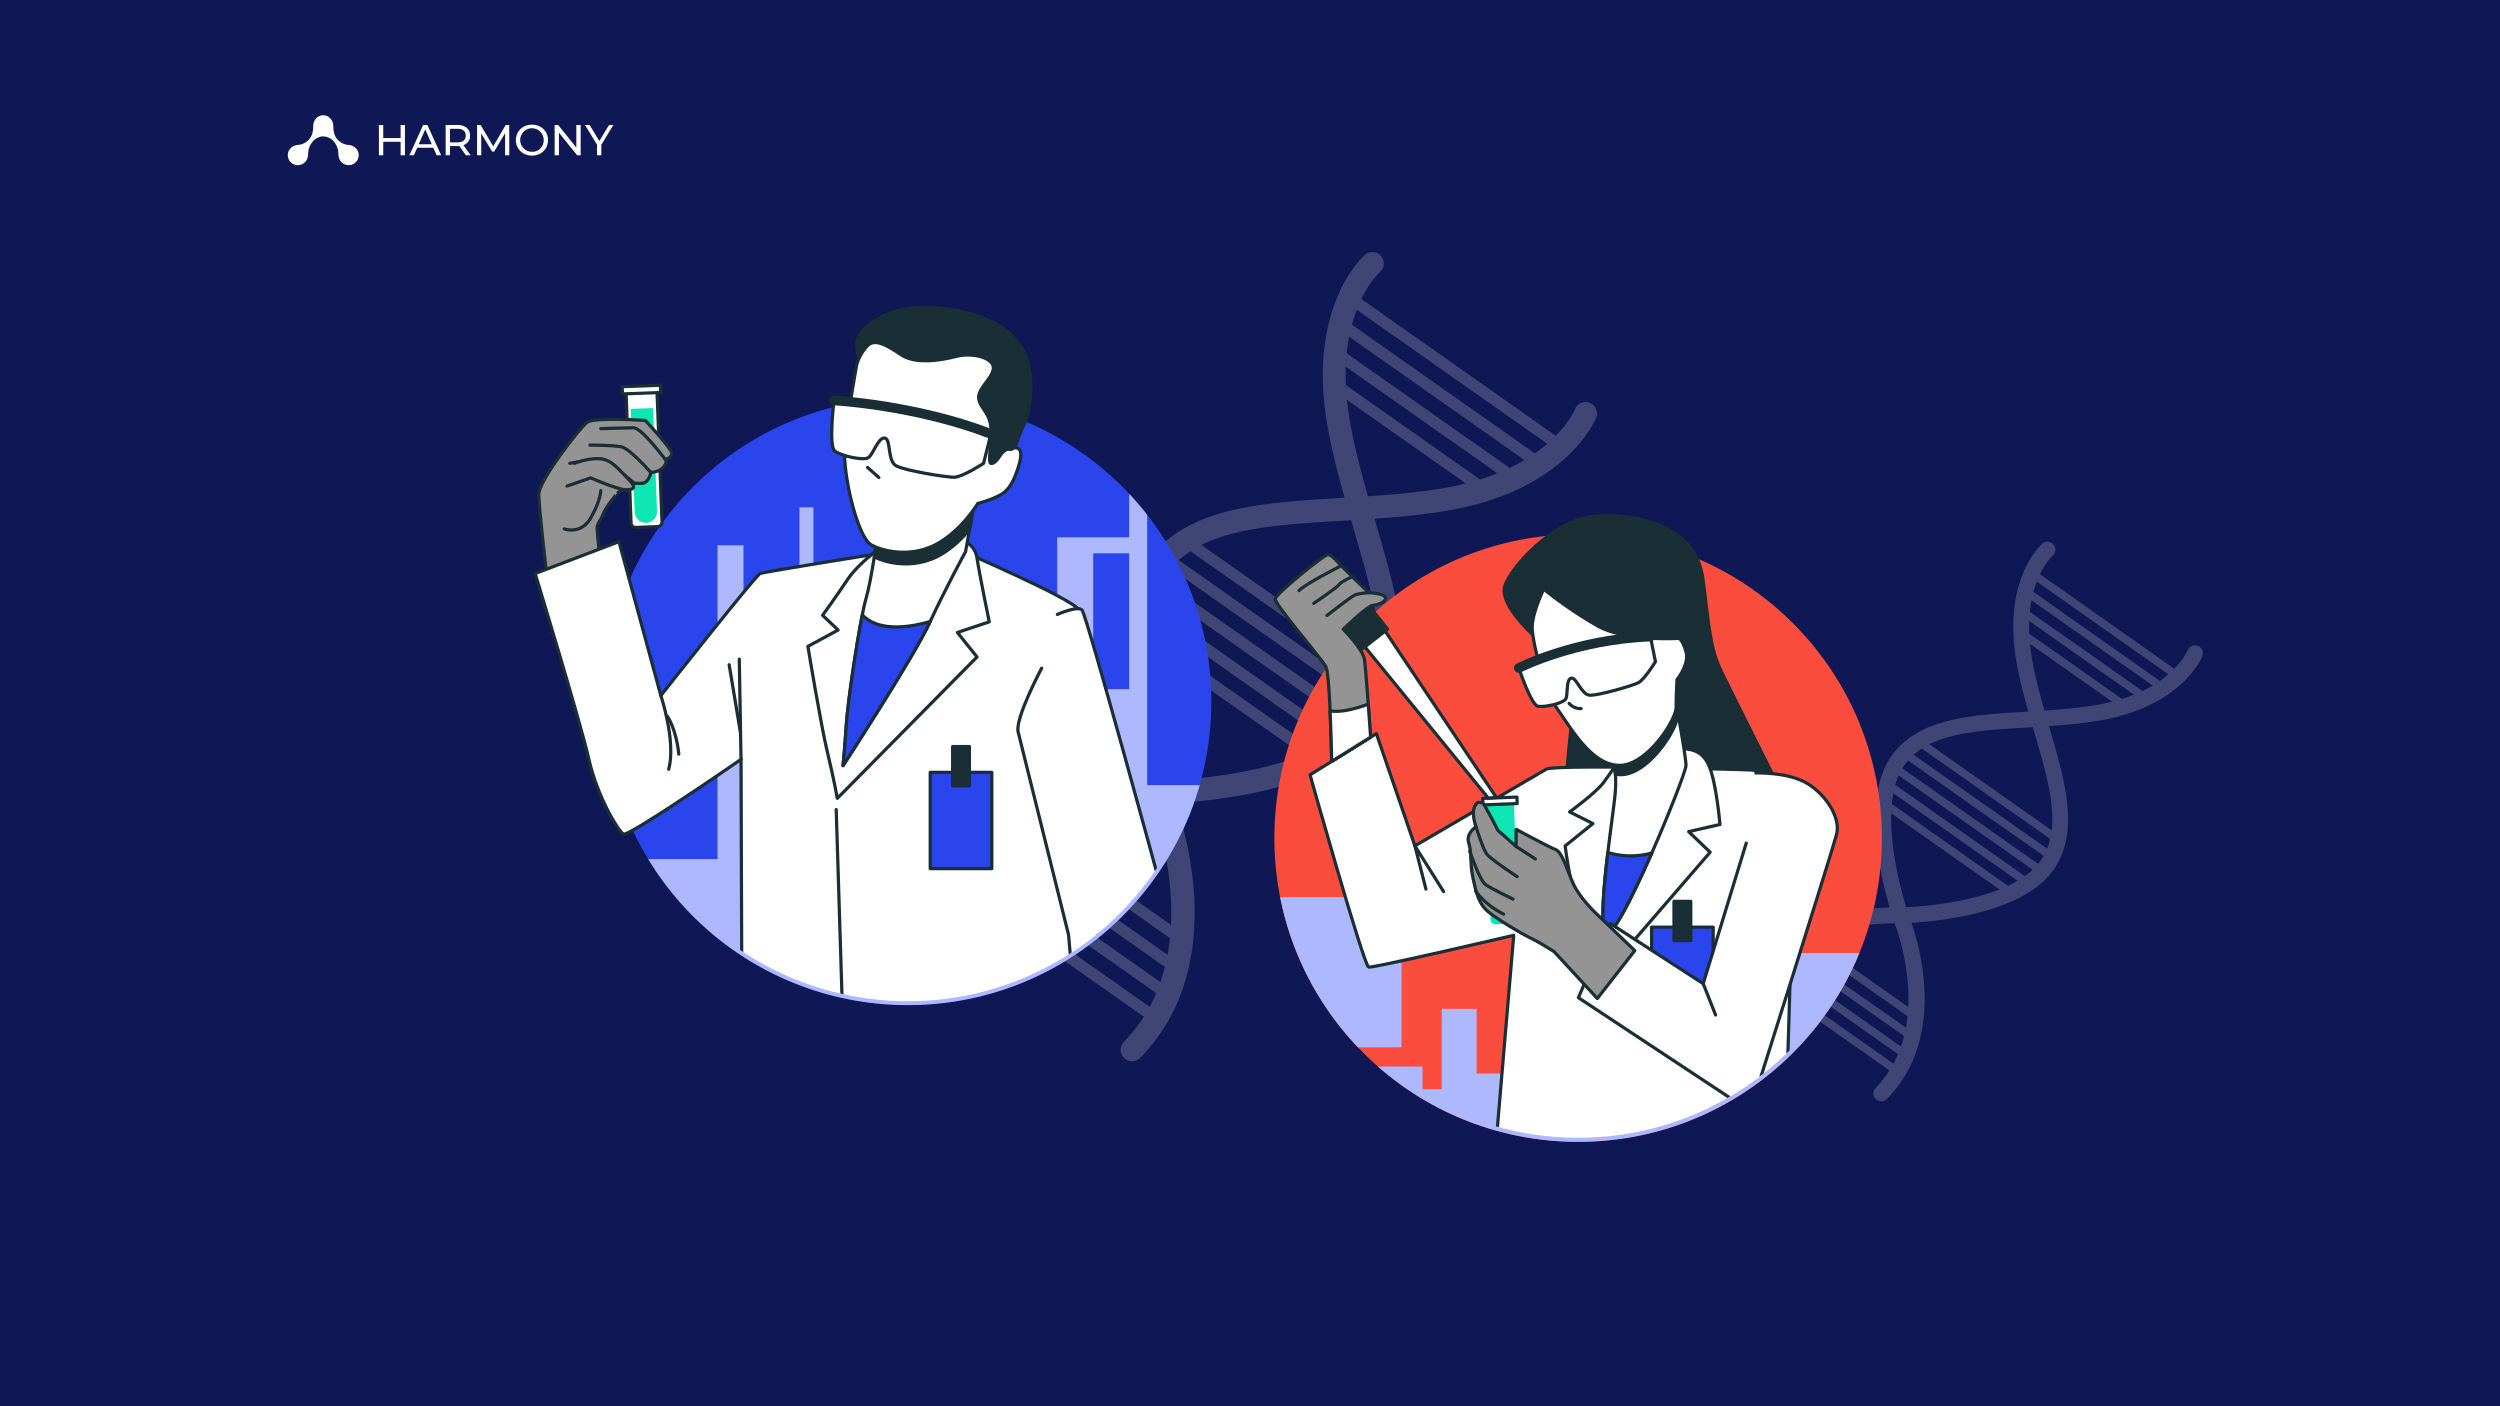 <svg xmlns="http://www.w3.org/2000/svg" xmlns:xlink="http://www.w3.org/1999/xlink" viewBox="0 0 1920 1080"><defs><style>.cls-1,.cls-10,.cls-12{fill:none;}.cls-2{fill:#0f1854;}.cls-3{opacity:0.2;}.cls-4,.cls-9{fill:#fff;}.cls-5{fill:#fb4d3d;}.cls-6{fill:#aeb8fe;}.cls-7{clip-path:url(#clip-path);}.cls-8{fill:#1a2e35;}.cls-10,.cls-11,.cls-12,.cls-14,.cls-8,.cls-9{stroke:#1a2e35;stroke-linecap:round;stroke-linejoin:round;}.cls-10,.cls-11,.cls-14,.cls-8,.cls-9{stroke-width:2.48px;}.cls-11,.cls-15{fill:#2b45ed;}.cls-12{stroke-width:7.441px;}.cls-13{fill:#0de5b2;}.cls-14{fill:#949494;}.cls-16{clip-path:url(#clip-path-2);}</style><clipPath id="clip-path"><path class="cls-1" d="M1439.43,607.923V365.147H956.464V616.29h26.982a232.5,232.5,0,0,0-1.623,27.337c0,127.127,103.057,230.184,230.183,230.184S1442.19,770.754,1442.19,643.627A231.8,231.8,0,0,0,1439.43,607.923Z"/></clipPath><clipPath id="clip-path-2"><path class="cls-1" d="M825.163,347.437V201.108H624.742V320.22a228.957,228.957,0,0,0-45.257,20.691V294.246H396V661.755H502.566A230.006,230.006,0,0,0,697.16,768.95c127.126,0,230.183-103.057,230.183-230.184A229.952,229.952,0,0,0,825.163,347.437Z"/></clipPath></defs><title>24- Clinical trial and research data harmonization principles</title><g id="_24:_Clinical_trial_and_research_data_harmonization_principles" data-name="24: Clinical trial and research data harmonization principles"><rect class="cls-2" width="1920" height="1080"/><g class="cls-3"><path class="cls-4" d="M1332.3,767.937a6.071,6.071,0,0,1-1.966-7.606c32.088-66.289,121.366-63.415,125.15-63.261.6-.007,86.777-.658,111.584-35.922,17.116-24.332,6.981-58.878-4.753-98.881-5.169-17.618-10.513-35.838-13.723-54.278-10.892-62.569,18.631-89.339,19.893-90.448a6.071,6.071,0,0,1,8.037,9.1c-1.141,1.035-25.6,23.962-15.97,79.266,3.095,17.764,8.34,35.646,13.413,52.943,12.093,41.227,23.516,80.166,3.033,109.284-28.415,40.393-117.951,41.064-121.748,41.072-1.1-.038-85.394-2.657-113.988,56.414a6.072,6.072,0,0,1-8.108,2.82A6.3,6.3,0,0,1,1332.3,767.937Z"/><path class="cls-4" d="M1441.386,844.672a6.178,6.178,0,0,1-.762-.633,6.07,6.07,0,0,1-.086-8.584c45.931-46.875,14.982-125.322,14.665-126.107-1.367-3.817-30.992-88.313-2.577-128.706,20.483-29.118,60.991-31.525,103.88-34.075,17.993-1.071,36.6-2.177,54.361-5.268,55.411-9.646,68.671-40.514,69.207-41.822a6.071,6.071,0,0,1,11.28,4.5c-.618,1.563-15.836,38.4-78.4,49.288-18.441,3.21-37.394,4.337-55.723,5.426-41.614,2.474-77.553,4.609-94.67,28.941-24.837,35.308,3.7,116.587,3.99,117.4,1.332,3.264,34.207,86.319-17.337,138.922A6.07,6.07,0,0,1,1441.386,844.672Z"/><path class="cls-4" d="M1669.543,520.773,1561.28,444.614a3.035,3.035,0,1,1,3.492-4.966l108.264,76.159a3.036,3.036,0,1,1-3.493,4.966Z"/><path class="cls-4" d="M1661.466,532.255,1553.2,456.1a3.035,3.035,0,1,1,3.493-4.965l108.264,76.158a3.036,3.036,0,0,1-3.493,4.966Z"/><path class="cls-4" d="M1647.238,539.41l-95.962-67.5a3.036,3.036,0,0,1,3.493-4.966l95.962,67.506a3.035,3.035,0,0,1-3.493,4.965Z"/><path class="cls-4" d="M1629.932,544.4l-77.508-54.523a3.036,3.036,0,0,1,3.493-4.966l77.508,54.523a3.036,3.036,0,0,1-3.493,4.966Z"/><path class="cls-4" d="M1455.422,825.158,1347.158,749a3.036,3.036,0,0,1,3.493-4.966l108.263,76.159a3.035,3.035,0,0,1-3.492,4.966Z"/><path class="cls-4" d="M1463.5,813.675l-108.264-76.159a3.035,3.035,0,1,1,3.493-4.965l108.264,76.159a3.035,3.035,0,1,1-3.493,4.965Z"/><path class="cls-4" d="M1465.425,797.866l-95.962-67.5a3.035,3.035,0,0,1,3.493-4.965l95.962,67.505a3.035,3.035,0,1,1-3.493,4.965Z"/><path class="cls-4" d="M1464.275,779.893l-77.507-54.523a3.035,3.035,0,1,1,3.492-4.965l77.508,54.523a3.035,3.035,0,1,1-3.493,4.965Z"/><path class="cls-4" d="M1579.969,648.107l-108.264-76.159a3.035,3.035,0,1,1,3.493-4.965l108.264,76.159a3.035,3.035,0,0,1-3.493,4.965Z"/><path class="cls-4" d="M1572.18,659.18l-108.264-76.159a3.036,3.036,0,0,1,3.493-4.966l108.264,76.159a3.036,3.036,0,0,1-3.493,4.966Z"/><path class="cls-4" d="M1566.236,671.55,1454.28,592.794a3.036,3.036,0,0,1,3.493-4.966l111.956,78.757a3.035,3.035,0,0,1-3.493,4.965Z"/><path class="cls-4" d="M1555.986,680.891,1448.952,605.6a3.035,3.035,0,1,1,3.492-4.965l107.035,75.294a3.035,3.035,0,0,1-3.493,4.965Z"/><path class="cls-4" d="M1543.656,688.769l-97.952-68.9a3.035,3.035,0,1,1,3.492-4.965l97.953,68.9a3.035,3.035,0,0,1-3.493,4.965Z"/></g><g class="cls-3"><path class="cls-4" d="M706.63,702.47a8.778,8.778,0,0,1-2.844-11c46.4-95.861,175.508-91.705,180.981-91.482.872-.01,125.488-.952,161.361-51.946,24.752-35.187,10.1-85.144-6.873-142.992-7.475-25.478-15.2-51.825-19.845-78.492-15.751-90.481,26.942-129.193,28.767-130.8a8.779,8.779,0,0,1,11.623,13.16c-1.65,1.5-37.016,34.651-23.094,114.626,4.475,25.69,12.06,51.549,19.4,76.562,17.489,59.618,34.008,115.928,4.387,158.035-41.091,58.413-170.57,59.383-176.06,59.394-1.6-.054-123.489-3.842-164.838,81.58a8.779,8.779,0,0,1-11.726,4.078A8.991,8.991,0,0,1,706.63,702.47Z"/><path class="cls-4" d="M864.376,813.438a8.987,8.987,0,0,1-1.1-.916,8.777,8.777,0,0,1-.125-12.414c66.421-67.786,21.666-181.227,21.206-182.363-1.976-5.52-44.817-127.709-3.726-186.123,29.621-42.107,88.2-45.588,150.221-49.275,26.021-1.548,52.921-3.148,78.612-7.618,80.13-13.949,99.305-58.588,100.08-60.48a8.78,8.78,0,0,1,16.312,6.5c-.893,2.259-22.9,55.523-113.382,71.274-26.666,4.642-54.075,6.273-80.58,7.847-60.179,3.578-112.15,6.666-136.9,41.852-35.917,51.058,5.348,168.6,5.77,169.778,1.926,4.72,49.466,124.827-25.072,200.9A8.779,8.779,0,0,1,864.376,813.438Z"/><path class="cls-4" d="M1194.315,345.045l-156.56-110.133a4.389,4.389,0,1,1,5.051-7.18l156.56,110.133a4.389,4.389,0,1,1-5.051,7.18Z"/><path class="cls-4" d="M1182.635,361.65,1026.074,251.516a4.389,4.389,0,1,1,5.051-7.18L1187.686,354.47a4.389,4.389,0,0,1-5.051,7.18Z"/><path class="cls-4" d="M1162.059,372l-138.771-97.619a4.39,4.39,0,1,1,5.051-7.181l138.772,97.62a4.39,4.39,0,0,1-5.052,7.18Z"/><path class="cls-4" d="M1137.033,379.219l-112.084-78.847a4.389,4.389,0,1,1,5.051-7.18l112.084,78.846a4.39,4.39,0,0,1-5.051,7.181Z"/><path class="cls-4" d="M884.673,785.217,728.112,675.084a4.39,4.39,0,0,1,5.051-7.181L889.724,778.037a4.389,4.389,0,1,1-5.051,7.18Z"/><path class="cls-4" d="M896.354,768.613,739.793,658.479a4.389,4.389,0,1,1,5.051-7.18L901.405,761.433a4.389,4.389,0,0,1-5.051,7.18Z"/><path class="cls-4" d="M899.139,745.752l-138.771-97.62a4.389,4.389,0,1,1,5.051-7.18L904.19,738.571a4.39,4.39,0,1,1-5.051,7.181Z"/><path class="cls-4" d="M897.476,719.76,785.392,640.914a4.389,4.389,0,0,1,5.051-7.18L902.527,712.58a4.389,4.389,0,1,1-5.051,7.18Z"/><path class="cls-4" d="M1064.781,529.184,908.221,419.051a4.39,4.39,0,1,1,5.051-7.181L1069.832,522a4.389,4.389,0,1,1-5.051,7.18Z"/><path class="cls-4" d="M1053.518,545.2,896.957,435.063a4.39,4.39,0,0,1,5.051-7.181l156.561,110.134a4.389,4.389,0,0,1-5.051,7.18Z"/><path class="cls-4" d="M1044.922,563.085,883.022,449.2a4.389,4.389,0,1,1,5.051-7.18l161.9,113.89a4.389,4.389,0,1,1-5.051,7.18Z"/><path class="cls-4" d="M1030.1,576.593,875.317,467.71a4.389,4.389,0,1,1,5.051-7.18l154.783,108.883a4.389,4.389,0,0,1-5.051,7.18Z"/><path class="cls-4" d="M1012.269,587.986,870.62,488.342a4.389,4.389,0,1,1,5.051-7.18l141.649,99.644a4.389,4.389,0,1,1-5.051,7.18Z"/></g><circle class="cls-5" cx="1212.006" cy="643.627" r="233.295" transform="translate(-100.125 1045.532) rotate(-45)"/><path class="cls-6" d="M1340.591,731.913v92.542H1134.05V774.831h-26.824v61.695h-14.753V819.09h-34.2a232.391,232.391,0,0,0,153.736,57.832c97.6,0,181.184-59.94,215.992-145.009Z"/><path class="cls-6" d="M1076.379,689H983.135A232.691,232.691,0,0,0,1042.9,804.337h33.48Z"/><g class="cls-7"><path class="cls-8" d="M1177.876,488.075s-24.646-21.781-22.566-36.326c1.754-12.266,37.113-54.983,74.226-55.67s73.539,11.684,78.35,48.8,5.5,52.92,13.746,70.1,50.859,101.717,62.543,125.772,4.811,45.36-39.176,60.48-140.892,24.743-142.954-51.546,12.371-120.961,5.5-139.517S1177.876,488.075,1177.876,488.075Z"/><path class="cls-9" d="M1247.4,589.2s-56.078-.738-59.768,1.475-101,58.933-101,58.933l-29.6-86.234L1006.118,595.1s41.337,146.923,45.027,147.661,111.4-24.436,111.4-24.436l-14.757,173.4H1370.63s7.379-248.665,8.117-261.947-20.661-37.632-33.205-38.37S1247.4,589.2,1247.4,589.2Z"/><polyline class="cls-10" points="1095.113 682.802 1086.633 649.609 1108.655 684.736"/><rect class="cls-11" x="1268.418" y="712.025" width="47.305" height="73.968"/><rect class="cls-8" x="1285.62" y="692.243" width="12.901" height="30.103"/><path class="cls-9" d="M1241.907,585.768s-4.123,6.873-10.309,15.12-26.116,22.681-26.116,22.681l17.869,8.934-21.306,17.182s3.437,28.866,11,52.234,13.058,53.608,13.058,53.608L1313.385,654.5l-16.495-15.807,24.055-5.5s-2.749-31.615-8.248-44.673-14.433-13.746-28.178-13.746S1246.718,578.9,1241.907,585.768Z"/><path class="cls-9" d="M1237.784,577.521a89.851,89.851,0,0,1,2.749,30.928c-1.375,17.869-15.808,105.154-6.186,107.9s60.481-120.962,60.481-128.522-9.622-59.106-9.622-59.106S1270.086,575.459,1237.784,577.521Z"/><path class="cls-8" d="M1285.206,528.724s-15.12,46.735-47.422,48.8a80.849,80.849,0,0,1,2.8,17.074,24.418,24.418,0,0,0,4.1.354c21.305,0,43.477-35.027,43.477-44.649,0-1.65.021-3.36.055-5.062C1286.541,535.875,1285.206,528.724,1285.206,528.724Z"/><path class="cls-11" d="M1234.348,716.352c4.856,1.387,20.216-29.44,34.24-61.288a59.566,59.566,0,0,1-33.758-.362C1231.375,683.594,1228.662,714.727,1234.348,716.352Z"/><path class="cls-9" d="M1185.55,452.436s-8.82,18.337-8.82,29.334,9.508,49.016,19.817,63.449,25.938,42.587,47.244,42.587,43.477-35.027,43.477-44.649.687-21.306.687-21.306,9.622-11.683,6.873-21.306-5.5-10.309-5.5-10.309-40.55,2.749-62.543-9.622A325.54,325.54,0,0,1,1185.55,452.436Z"/><path class="cls-10" d="M1205.111,540.2a11.376,11.376,0,0,0,9.133,4"/><path class="cls-9" d="M1267.5,488.9s-66.373,5.82-101.038,24.084c0,0,9.393,28.342,14.579,29.388s19.447-2.228,21.4-5.5.046-14.671,4.094-16.013,7.8,12.693,14.421,13.057,32.322-7.186,37.1-9.461,13.329-16.308,13.329-16.308Z"/><path class="cls-12" d="M1166.465,512.988s43.164-21.955,101.038-24.084"/><path class="cls-9" d="M1348.494,593.628s22.136-.738,36.894,6.641,28.777,26.563,25.087,40.583-66.409,212.509-66.409,212.509L1212.2,766.217l24.607-56.9,71.255,46.137,33.051-107.959"/><line class="cls-10" x1="1308.064" y1="755.452" x2="1317.578" y2="779.525"/><path class="cls-13" d="M1143.143,616.386h21.266a0,0,0,0,1,0,0v89.737a3.457,3.457,0,0,1-3.457,3.457H1146.6a3.457,3.457,0,0,1-3.457-3.457V616.386A0,0,0,0,1,1143.143,616.386Z" transform="translate(-24.41 44.418) rotate(-2.182)"/><rect class="cls-9" x="1138.817" y="612.669" width="26.269" height="5.004" transform="translate(-22.612 44.357) rotate(-2.185)"/><path class="cls-14" d="M1224.737,700.477s-11.6-11.194-16.392-21.589-8.4-24.388-13.593-26.387-30.385-15.592-30.385-15.592V650.1l-13.993-12.393s-10.794-21.589-11.994-21.19-3.6-2.4-6,3.2,1.2,15.192,1.2,15.192-8,5.2-5.6,12.394.8,15.592,3.2,26.786,4.4,19.99,11.594,25.987,25.987,17.192,32.784,20.39,17.99,10.395,17.99,10.395l33.184,35.982,28.785-36.782Z"/><line class="cls-9" x1="1164.367" y1="650.102" x2="1179.16" y2="659.698"/><path class="cls-10" d="M1133.583,634.91s5.2,17.191,8.395,21.189,23.189,17.192,23.189,17.192"/><path class="cls-10" d="M1128.785,653.7s7.6,22.388,11.994,25.587,21.189,11.194,21.189,11.194"/><path class="cls-10" d="M1133.183,684.085s6.4,10.395,21.589,17.991"/><polygon class="cls-9" points="1047.649 496.062 1142.998 612.941 1149.149 612.428 1063.54 484.271 1047.649 496.062"/><polygon class="cls-8" points="1044.573 499.65 1065.672 483.212 1023.389 430.008 1003.909 444.362 1044.573 499.65"/><path class="cls-14" d="M1022.759,584.733l29.863-18.61c-1.3-18.526-3.809-53.5-4.662-59.47-1.17-8.191-16.381-23.4-16.381-23.4s19.112-18.331,22.622-18.331,11.311-3.121,9.751-6.241-12.481-3.51-12.481-3.51l-3.9-3.511-18.722-18.331s-5.85-7.411-8.97-7.411-39.785,30.033-40.564,33.933,35.493,45.635,39,52.265C1020.948,517.082,1022.264,562.355,1022.759,584.733Z"/><path class="cls-10" d="M1051.471,455.168s-8.191.39-11.311,1.95-21.063,15.6-21.063,15.6"/><path class="cls-10" d="M1038.209,443.077s-8.19,3.51-9.751,5.85-19.5,14.432-19.5,14.432"/><path class="cls-10" d="M1029.238,434.886s-27.692,14.041-31.593,18.722"/><path class="cls-9" d="M1052.622,566.123c-.486-6.927-1.14-16.15-1.815-25.3-15.062,5.473-24.013,6.107-29.282,5.073.614,13.729,1.008,28.647,1.233,38.836Z"/></g><circle class="cls-15" cx="697.159" cy="538.766" r="233.156" transform="translate(-176.772 650.767) rotate(-45)"/><path class="cls-6" d="M921.359,602.971h-40.34V395.383q-6.539-8.373-13.812-16.113v33.4h-55.25V529.3H624.725V389.648H613.981V497.077H571.01v-78.27H551.059V659.755H497.814A233.023,233.023,0,0,0,697.16,771.922C803.658,771.922,893.476,700.517,921.359,602.971ZM839.582,424.946h27.625V529.3H839.582Z"/><g class="cls-16"><path class="cls-9" d="M482.784,300.551h23.786a0,0,0,0,1,0,0V401.335a3.457,3.457,0,0,1-3.457,3.457H486.241a3.457,3.457,0,0,1-3.457-3.457V300.551a0,0,0,0,1,0,0Z" transform="translate(-13.071 19.093) rotate(-2.182)"/><path class="cls-13" d="M496.353,401.561h0a8.574,8.574,0,0,1-8.895-8.241l-3.025-79.291,17.137-.654,3.025,79.291A8.574,8.574,0,0,1,496.353,401.561Z"/><rect class="cls-9" x="477.946" y="296.392" width="29.383" height="5.597" transform="translate(-11.045 18.994) rotate(-2.184)"/><path class="cls-14" d="M420.09,443.271s-6.3-53.17-6.3-63.664,31.481-51.071,37.078-55.268,44.775-1.4,44.775-1.4,20.288,21.688,20.288,25.186-4.9,4.9-4.9,4.9,2.1,1.4-1.4,5.6-9.8,4.2-9.8,4.2-1.4,8.395-7,8.395h-5.6l-12.593,7S465.564,388.7,463.465,394.3s-4.9,7.7-4.9,11.193,2.1,22.388,2.1,22.388Z"/><path class="cls-10" d="M511.038,353.022s-18.19-24.486-24.486-24.486-25.186.7-25.186.7"/><path class="cls-10" d="M499.844,362.817s-16.09-18.19-22.387-19.589-24.486-1.4-24.486-1.4"/><path class="cls-9" d="M487.252,371.212s-21.688-18.889-26.585-18.889-23.087,3.5-23.087,3.5"/><path class="cls-14" d="M435.481,373.311l18.19-6.3s20.988,9.095,26.585,9.095,9.794-.7,2.1-8.395-12.592-14.692-21.687-15.391-19.589,3.5-19.589,3.5"/><path class="cls-10" d="M433.382,406.192s12.593,4.9,20.289-8.395,7.695-20.988,7.695-20.988"/><path class="cls-9" d="M679.642,424.382s-92.347,14.691-95.846,16.091-76.256,93.746-76.256,93.746L475.358,415.986,411,440.473s34.98,114.734,41.277,142.718,22.387,55.269,26.584,57.368,90.249-57.368,90.249-57.368l.7,200.786H845.448s-12.593-307.125-16.791-315.52-93.747-46.874-93.747-46.874Z"/><path class="cls-10" d="M507.54,534.219s11.828,35.309,6.025,56.588"/><path class="cls-10" d="M512.6,550.183s6.77,9.673,8.705,29.017"/><line class="cls-10" x1="642.207" y1="621.759" x2="647.043" y2="777.484"/><line class="cls-10" x1="568.697" y1="562.758" x2="559.992" y2="510.527"/><line class="cls-9" x1="569.105" y1="583.191" x2="567.771" y2="506.272"/><path class="cls-9" d="M675.681,421.114s-16.314,11.294-25.1,24.471-18.824,26.98-18.824,26.98l11.922,11.294-23.216,12.549s10.039,60.862,15.059,81.568,7.529,35.137,7.529,35.137L750.347,504.565l-15.059-18.824,24.471-8.157s-7.53-36.391-9.412-48.94-13.176-14.432-17.569-14.432S683.21,411.7,675.681,421.114Z"/><path class="cls-8" d="M662.5,283.7s-4.392-7.529-4.392-20.078,25.725-27.608,48.941-27.608,55.216,5.02,72.784,24.47,11.921,54.588,6.274,66.51-11.294,31.372-11.921,33.255-12.549,10.039-19.451.627-.627-28.862-8.157-43.921-27.608-26.981-44.549-31.373S662.5,283.7,662.5,283.7Z"/><path class="cls-9" d="M673.8,411.7s-4.392,33.254-8.784,48.313-13.8,77.176-15.059,96.627-2.509,31.372-2.509,31.372,53.96-82.823,66.509-109.8,27.608-54.588,27.608-54.588l8.157-45.8S706.425,413.585,673.8,411.7Z"/><path class="cls-8" d="M673.8,411.7s-.921,6.968-2.339,15.962c10.749,5.572,31.881,9.2,50.556-1.385,9.486-5.376,17.213-13.138,22.551-19.519l5.154-28.94S706.426,413.585,673.8,411.7Z"/><path class="cls-11" d="M714.358,477.355c-32.351,9.25-46.442,1.032-52.129-5.137-4.733,23.857-11.245,68.476-12.274,84.425-1.255,19.451-2.51,31.372-2.51,31.372s53.961-82.823,66.51-109.8C714.088,477.926,714.224,477.641,714.358,477.355Z"/><path class="cls-9" d="M658.112,279.311S649.328,327,648.7,347.075s10.039,65.882,20.706,71.53,32,9.411,50.823-1.256,30.745-30.744,30.745-30.744a76.412,76.412,0,0,0,16.692-6.176c7.213-3.77,10.586-10.818,13.176-18.155,1.322-3.744,6.8-18.336-1-18.336-8.157,0-10.667,4.392-11.922,6.275s-4.392,6.274-6.9,5.647.628-15.059,0-26.981-8.784-15.686-9.411-23.215S762.9,289.977,762.9,282.448s-15.686-11.921-28.235-8.784-31.373,6.274-42.667-1.255-20.078-12.549-25.725-6.9S658.112,279.311,658.112,279.311Z"/><line class="cls-9" x1="666.269" y1="358.997" x2="674.941" y2="366.706"/><path class="cls-9" d="M761.013,333.272s-74.038-27.608-120.469-25.726c0,0-4.393,35.137.627,38.9s21.961,7.529,25.725,5.02,7.53-15.687,12.549-15.059,1.883,17.568,8.785,21.333,38.274,8.784,44.548,8.784,22.589-10.666,22.589-10.666Z"/><path class="cls-12" d="M640.544,307.546s62.729,3.4,120.469,25.726l15.059,9.411"/><path class="cls-9" d="M800,513.153s-20.642,38.7-18.062,49.025,38.7,155.676,38.7,155.676l6.021,68.807h71.387l-7.776-109.593s-55.871-205.2-59.311-208.64-18.922,3.44-18.922,3.44"/><rect class="cls-11" x="714.416" y="593.141" width="47.305" height="73.968"/><rect class="cls-8" x="731.618" y="573.359" width="12.901" height="30.103"/></g></g><g id="logo_left" data-name="logo left"><polygon class="cls-4" points="310.992 96.015 310.992 119.259 307.674 119.259 307.674 108.895 294.331 108.895 294.331 119.259 291.012 119.259 291.012 96.015 294.331 96.015 294.331 106.012 307.674 106.012 307.674 96.015 310.992 96.015"/><path class="cls-4" d="M331.6,110.792l-5.013-11.387-5.012,11.387Zm1.161,2.656H320.414l-2.558,5.811h-3.414l10.522-23.244h3.283L338.8,119.259h-3.484l-2.559-5.811Z"/><path class="cls-4" d="M357.693,104.115c0-3.32-2.227-5.216-6.471-5.216h-5.641v10.459h5.641C355.466,109.358,357.693,107.436,357.693,104.115Zm.1,15.144-5.012-7.139c-.463.035-.961.07-1.459.07h-5.737v7.069h-3.318V96.015h9.055c6.043,0,9.693,3.058,9.693,8.1a7.344,7.344,0,0,1-5.108,7.341l5.51,7.8h-3.624Z"/><polygon class="cls-4" points="387.925 119.259 387.89 102.324 379.498 116.437 377.97 116.437 369.578 102.42 369.578 119.259 366.39 119.259 366.39 96.015 369.115 96.015 378.808 112.356 388.361 96.015 391.086 96.015 391.121 119.259 387.933 119.259 387.925 119.259"/><path class="cls-4" d="M417.562,107.637a9.025,9.025,0,1,0-8.994,8.931A8.724,8.724,0,0,0,417.562,107.637Zm-21.368,0c0-6.807,5.24-11.884,12.374-11.884s12.313,5.051,12.313,11.884-5.24,11.884-12.313,11.884S396.194,114.444,396.194,107.637Z"/><polygon class="cls-4" points="445.943 96.015 445.943 119.259 443.218 119.259 429.281 101.922 429.281 119.259 425.963 119.259 425.963 96.015 428.688 96.015 442.625 113.352 442.625 96.015 445.943 96.015"/><polygon class="cls-4" points="461.809 111.22 461.809 119.259 458.526 119.259 458.526 111.159 449.305 96.015 452.859 96.015 460.29 108.266 467.756 96.015 471.04 96.015 461.809 111.22"/><path class="cls-4" d="M248.259,104.787a11.135,11.135,0,0,1,9.308,5.532,15.647,15.647,0,0,1,1.939,4.631c.437,1.853.244,3.793.672,5.645a7.72,7.72,0,0,0,15.3-1.494c0-4.282-3.371-7.279-7.423-7.742a12.8,12.8,0,0,1-7.309-2.788c-3.537-2.849-4.759-6.615-4.759-11.692,0-4.334-3.3-8.4-7.816-8.345s-7.641,4.011-7.641,8.336c0,5.077-1.222,8.844-4.759,11.692a12.739,12.739,0,0,1-7.309,2.788c-4.052.463-7.422,3.521-7.422,7.742a7.719,7.719,0,0,0,15.3,1.494c.428-1.852.236-3.792.672-5.645,1.24-5.243,5.545-10.145,11.248-10.171Z"/></g></svg>